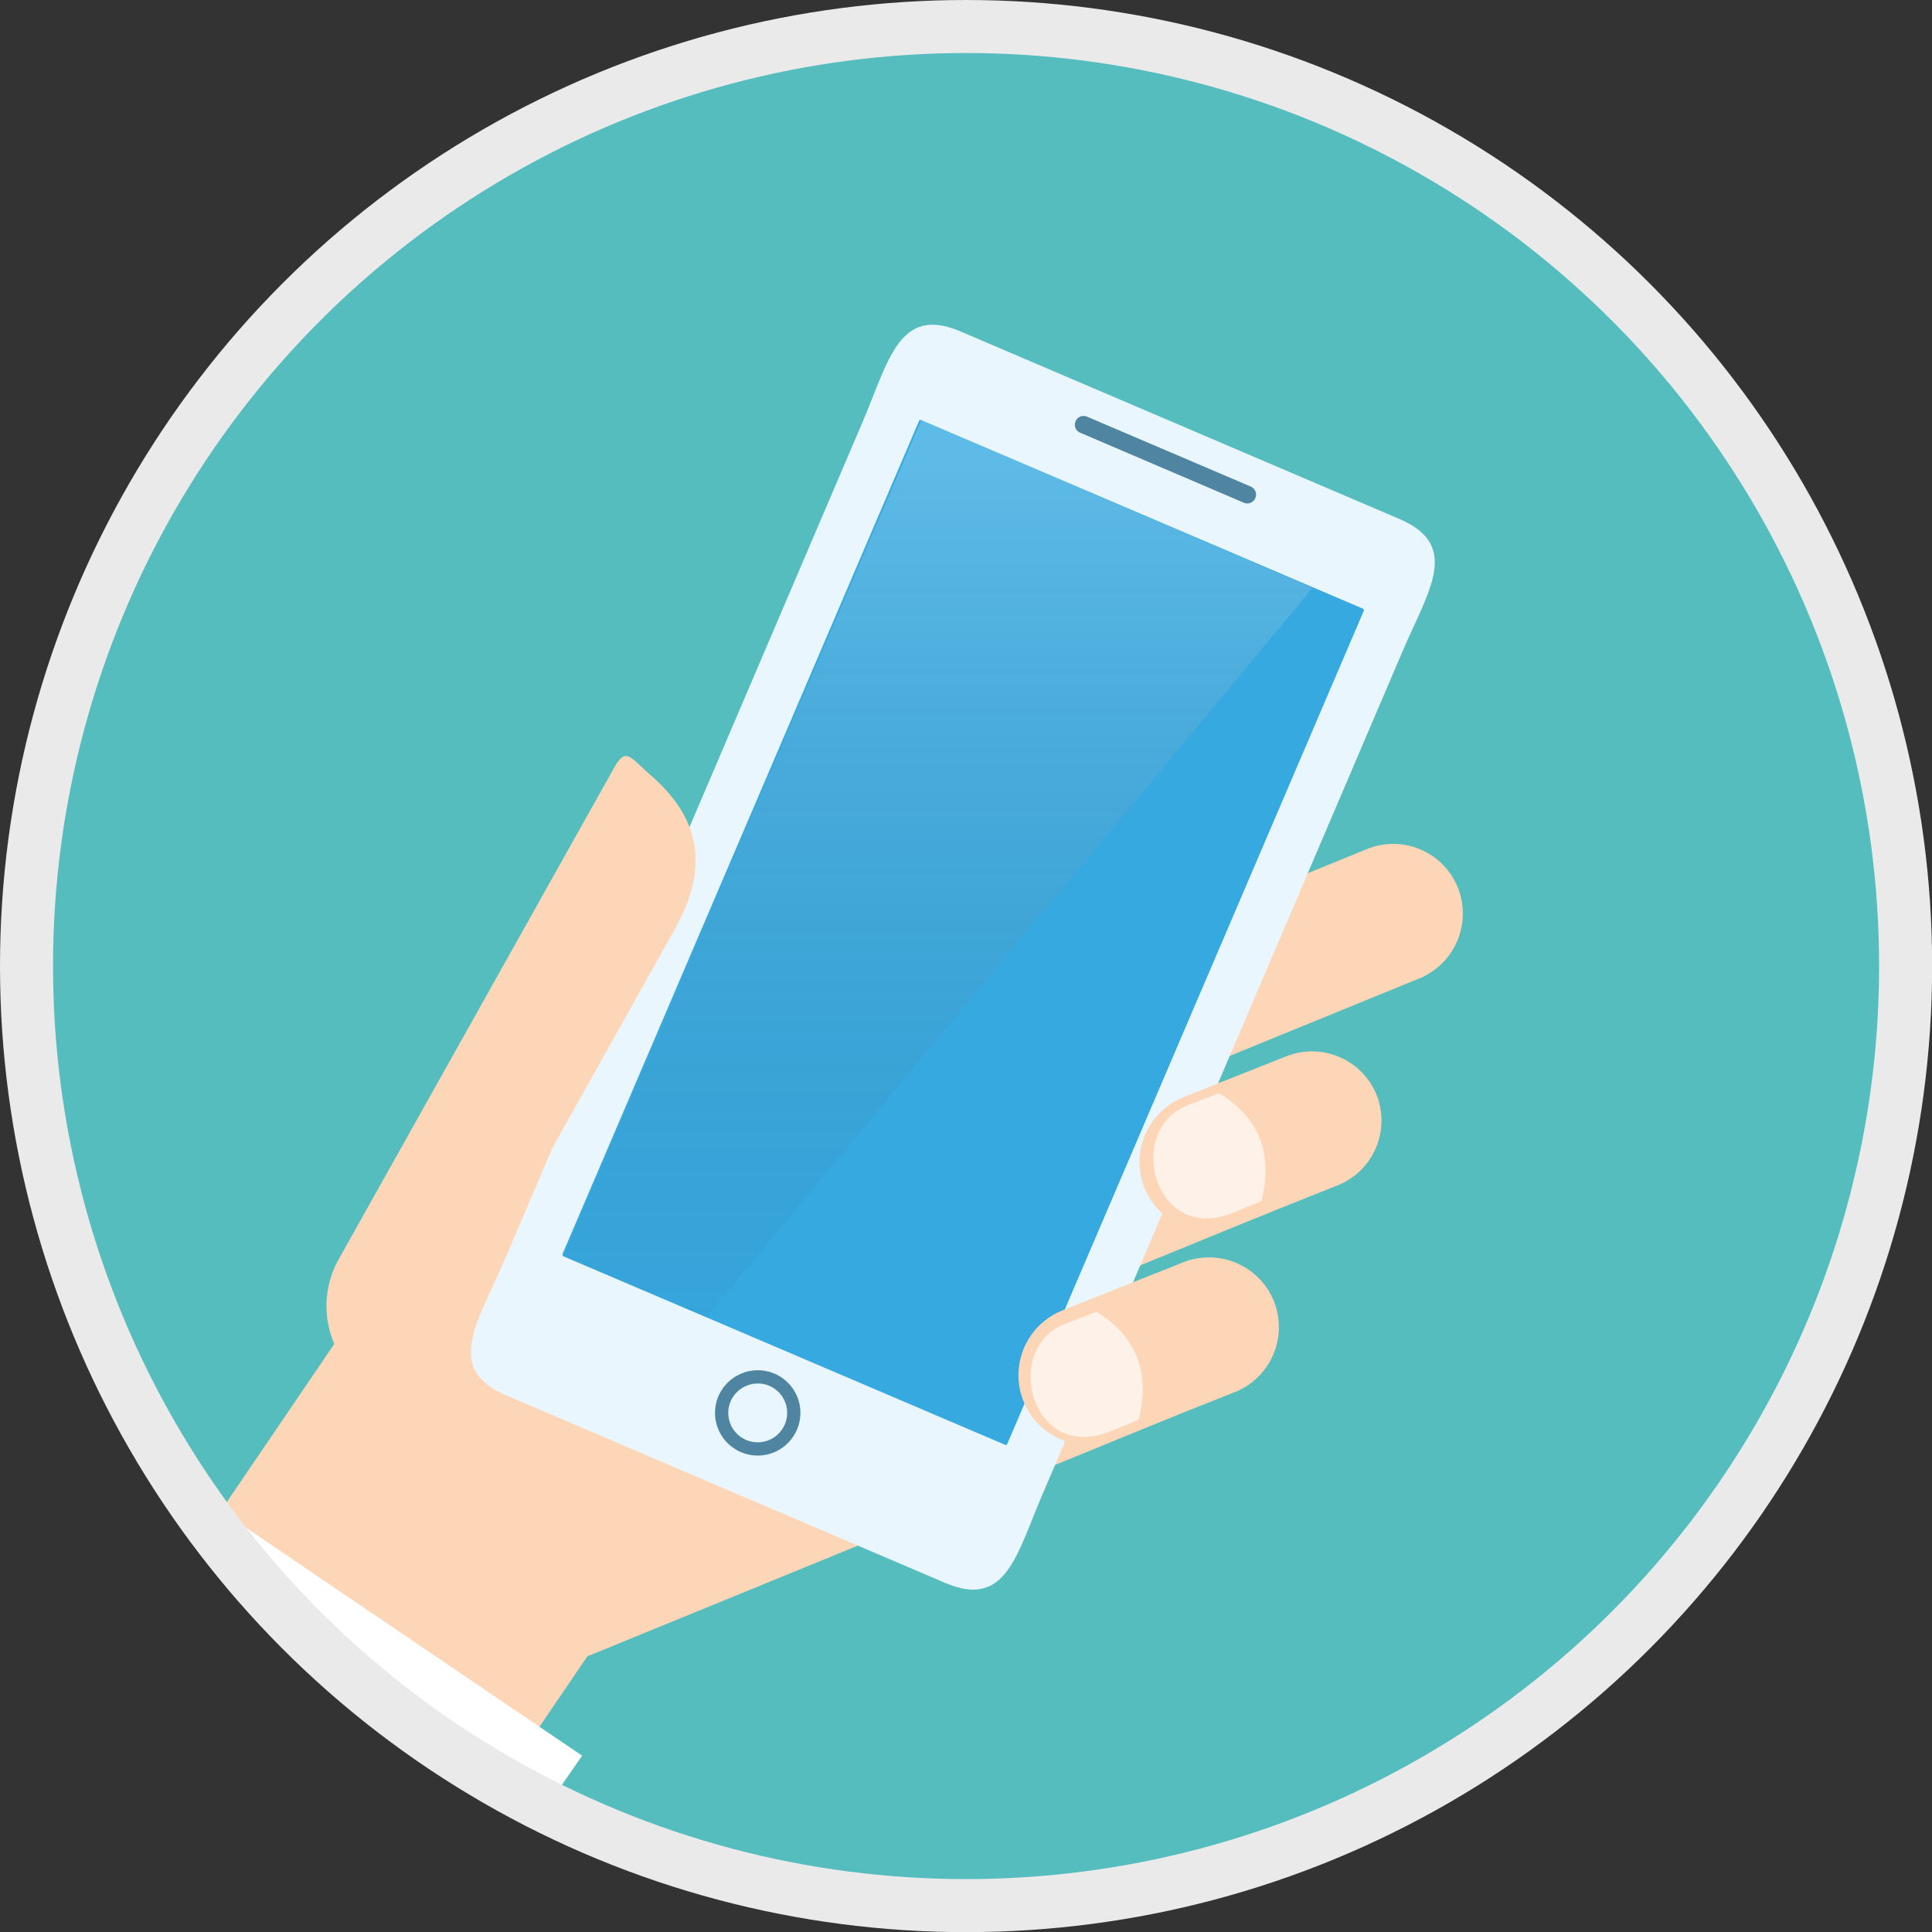 <svg xmlns="http://www.w3.org/2000/svg" xmlns:xlink="http://www.w3.org/1999/xlink" viewBox="0 0 145.73 145.73"><rect x="0" y="0" width="145.73" height="145.73" fill="#333333" stroke="none"/><defs><style>.cls-1{fill:#56bdbf;}.cls-2,.cls-3{fill:#fcd6b7;}.cls-3,.cls-4,.cls-5,.cls-6,.cls-7,.cls-8{fill-rule:evenodd;}.cls-4{fill:#eaf6fd;}.cls-5{fill:#36a9e1;}.cls-6{fill:#5085a2;}.cls-11,.cls-7{fill:none;stroke-miterlimit:10;}.cls-7{stroke:#5085a2;}.cls-8{fill:#fef1e8;}.cls-9{opacity:0.2;fill:url(#Sfumatura_senza_nome_3);}.cls-10{fill:#fff;}.cls-11{stroke:#eaeaea;stroke-width:4px;}</style><linearGradient id="Sfumatura_senza_nome_3" x1="-265.6" y1="40.12" x2="-265.6" y2="116.84" gradientTransform="matrix(-1, 0, 0, 1, -189.75, 0)" gradientUnits="userSpaceOnUse"><stop offset="0" stop-color="#fff"/><stop offset="1" stop-opacity="0"/></linearGradient></defs><title>G09_12</title><g id="Mobile"><circle class="cls-1" cx="72.87" cy="72.87" r="70.87"/><path class="cls-2" d="M83.49,105,47.79,80.74,21,120.15a71.18,71.18,0,0,0,21.92,19.4l10.75-15.82Z" transform="translate(-5.09 -5.09)"/><path class="cls-3" d="M103.74,89.77h0a5.3,5.3,0,0,1-3,6.82l-48.87,20a5.25,5.25,0,0,1-6.82-2.95h0a5.3,5.3,0,0,1,3-6.82l48.87-20A5.25,5.25,0,0,1,103.74,89.77Z" transform="translate(-5.09 -5.09)"/><path class="cls-3" d="M96.64,105.1h0a5.3,5.3,0,0,1-3,6.82l-48.87,20A5.25,5.25,0,0,1,38,129h0a5.3,5.3,0,0,1,3-6.82l48.88-20A5.25,5.25,0,0,1,96.64,105.1Z" transform="translate(-5.09 -5.09)"/><path class="cls-3" d="M115.08,72.11h0a5.29,5.29,0,0,1-3,6.81L65.05,98.14a5.24,5.24,0,0,1-6.81-3h0a5.28,5.28,0,0,1,2.95-6.81l47.07-19.22A5.25,5.25,0,0,1,115.08,72.11Z" transform="translate(-5.09 -5.09)"/><path class="cls-4" d="M77.54,30.09l33.14,14.16c4.62,2,2.16,5.4.19,10L83.77,117.7c-2,4.62-2.76,8.77-7.38,6.79L43.25,110.33c-4.63-2-2.17-5.4-.19-10l27.1-63.42C72.14,32.26,72.91,28.11,77.54,30.09Z" transform="translate(-5.09 -5.09)"/><path class="cls-5" d="M74.58,36.78,107.89,51a.13.13,0,0,1,.07.16L81.07,114a.12.12,0,0,1-.17.07L47.59,99.85a.15.15,0,0,1-.07-.17L74.41,36.85A.12.12,0,0,1,74.58,36.78Z" transform="translate(-5.09 -5.09)"/><path class="cls-6" d="M87.09,36.52l12.34,5.27a.66.66,0,0,1,.35.87h0a.66.66,0,0,1-.87.35L86.57,37.73a.65.65,0,0,1-.35-.86h0A.65.65,0,0,1,87.09,36.52Z" transform="translate(-5.09 -5.09)"/><path class="cls-7" d="M63.31,109.16a2.72,2.72,0,1,1-3.57,1.44A2.74,2.74,0,0,1,63.31,109.16Z" transform="translate(-5.09 -5.09)"/><path class="cls-3" d="M101.2,103.29h0a5.28,5.28,0,0,1-3,6.82l-9.12,3.62a5.27,5.27,0,0,1-6.81-3h0a5.26,5.26,0,0,1,3-6.81l9.11-3.63A5.28,5.28,0,0,1,101.2,103.29Z" transform="translate(-5.09 -5.09)"/><path class="cls-3" d="M108.94,87.71h0a5.27,5.27,0,0,1-3,6.81L98.22,97.6a5.27,5.27,0,0,1-6.82-2.95h0a5.28,5.28,0,0,1,3-6.82l7.76-3.08A5.26,5.26,0,0,1,108.94,87.71Z" transform="translate(-5.09 -5.09)"/><path class="cls-3" d="M32.61,109.39l3.07,2.08,2.24-4L56,75.16c3.06-5.47,1.15-9-1.83-11.6-1.64-1.43-1.87-2.15-2.8-.48L30.68,100A7.23,7.23,0,0,0,32.61,109.39Z" transform="translate(-5.09 -5.09)"/><path class="cls-8" d="M94.76,88.43l2.29-.88c3.12,1.91,4.06,4.67,3.19,8.14l-2.17.89C92.16,99,89.84,90.26,94.76,88.43Z" transform="translate(-5.09 -5.09)"/><path class="cls-8" d="M85.5,104.92l2.29-.88c3.11,1.91,4.06,4.67,3.19,8.14l-2.17.89C82.89,115.47,80.58,106.75,85.5,104.92Z" transform="translate(-5.09 -5.09)"/><path class="cls-9" d="M58.35,104.44l45.75-55L74.58,36.78l-27,63.07C47.59,100,58.35,104.44,58.35,104.44Z" transform="translate(-5.09 -5.09)"/><path class="cls-10" d="M18.88,117.09a71.16,71.16,0,0,0,27.45,24.28L49,137.52Z" transform="translate(-5.09 -5.09)"/><circle class="cls-11" cx="72.87" cy="72.87" r="70.87"/></g></svg>